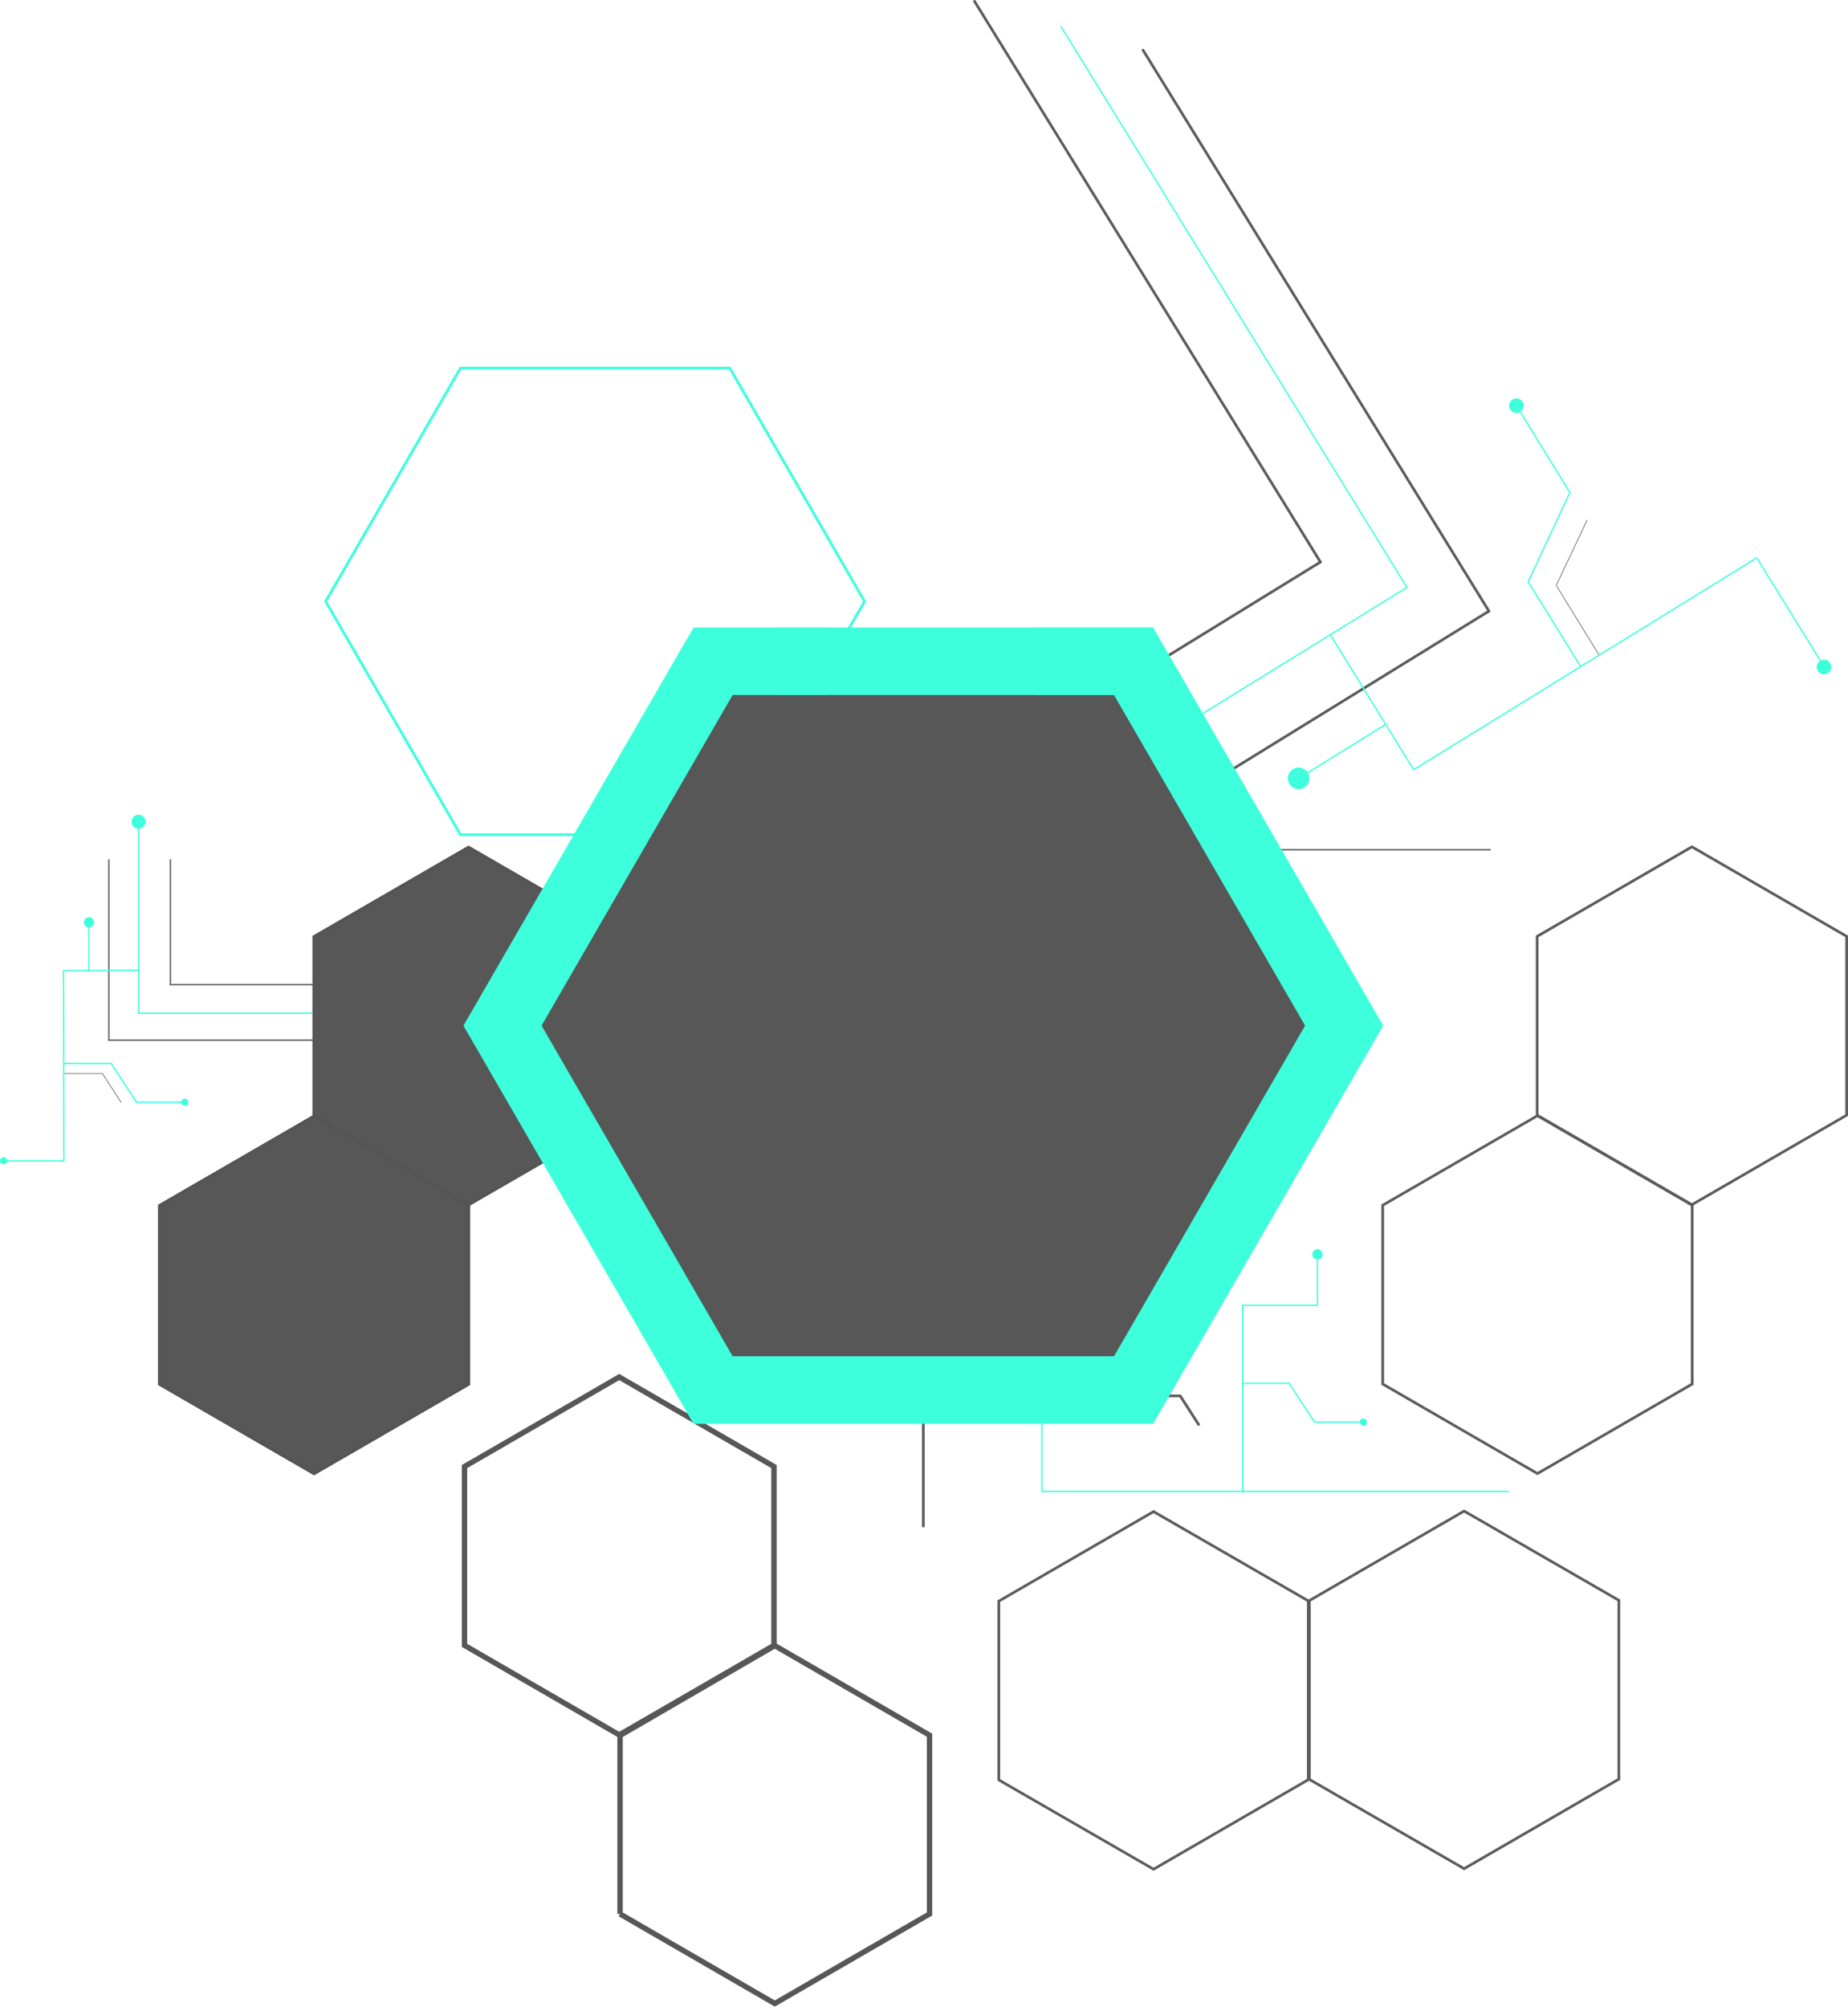 <?xml version="1.0" encoding="UTF-8"?>
<svg xmlns="http://www.w3.org/2000/svg" viewBox="0 0 685.5 744.05">
  <defs>
    <style>
      .cls-1, .cls-2, .cls-3, .cls-4, .cls-5, .cls-6, .cls-7, .cls-8, .cls-9, .cls-10, .cls-11, .cls-12 {
        fill: none;
      }

      .cls-1, .cls-2, .cls-3, .cls-4, .cls-5, .cls-6, .cls-7, .cls-11 {
        stroke-linecap: round;
      }

      .cls-1, .cls-3, .cls-6, .cls-7 {
        stroke-width: .5px;
      }

      .cls-1, .cls-6, .cls-7, .cls-8, .cls-10 {
        stroke: #0dffd3;
      }

      .cls-1, .cls-8, .cls-9, .cls-13, .cls-10, .cls-12 {
        stroke-miterlimit: 10;
      }

      .cls-2, .cls-3, .cls-4, .cls-5, .cls-9, .cls-11 {
        stroke: #333;
      }

      .cls-2, .cls-4, .cls-6 {
        stroke-linejoin: bevel;
      }

      .cls-3, .cls-5, .cls-7, .cls-11 {
        stroke-linejoin: round;
      }

      .cls-4, .cls-5 {
        stroke-width: .25px;
      }

      .cls-14 {
        opacity: .8;
      }

      .cls-15 {
        fill: #0dffd3;
      }

      .cls-13 {
        fill: #2d2d2d;
        stroke: #292929;
      }

      .cls-10 {
        stroke-width: 25px;
      }

      .cls-12 {
        stroke: #2d2d2d;
        stroke-width: 2px;
      }
    </style>
  </defs>
  <g id="Layer_1" data-name="Layer 1" class="cls-14">
    <g id="home-hex">
      <g id="lines">
        <g id="Group_11" data-name="Group 11">
          <line id="Line_1" data-name="Line 1" class="cls-5" x1="37.9" y1="398.09" x2="23.6" y2="398.09"/>
          <line id="Line_2" data-name="Line 2" class="cls-4" x1="44.9" y1="408.69" x2="38" y2="398.09"/>
        </g>
        <g id="Group_12" data-name="Group 12">
          <line id="Line_3" data-name="Line 3" class="cls-3" x1="178.4" y1="365.09" x2="63.2" y2="365.09"/>
          <line id="Line_4" data-name="Line 4" class="cls-3" x1="63.2" y1="365.09" x2="63.2" y2="318.79"/>
        </g>
        <g id="Group_13" data-name="Group 13">
          <line id="Line_5" data-name="Line 5" class="cls-3" x1="155.7" y1="385.69" x2="40.4" y2="385.69"/>
          <line id="Line_6" data-name="Line 6" class="cls-3" x1="40.4" y1="385.69" x2="40.4" y2="318.79"/>
        </g>
        <g id="Group_15" data-name="Group 15">
          <g id="Group_14" data-name="Group 14">
            <line id="Line_7" data-name="Line 7" class="cls-7" x1="166.7" y1="375.69" x2="51.4" y2="375.69"/>
            <line id="Line_8" data-name="Line 8" class="cls-7" x1="51.4" y1="375.69" x2="51.4" y2="305.29"/>
          </g>
          <circle id="Ellipse_15" data-name="Ellipse 15" class="cls-15" cx="51.4" cy="304.69" r="2.6"/>
          <circle id="Ellipse_16" data-name="Ellipse 16" class="cls-15" cx="33" cy="341.99" r="1.9"/>
          <circle id="Ellipse_17" data-name="Ellipse 17" class="cls-15" cx="68.5" cy="408.69" r="1.3"/>
          <circle id="Ellipse_18" data-name="Ellipse 18" class="cls-15" cx="1.3" cy="430.39" r="1.3"/>
        </g>
        <g id="Group_16" data-name="Group 16">
          <line id="Line_9" data-name="Line 9" class="cls-7" x1="51.4" y1="359.79" x2="23.6" y2="359.89"/>
          <line id="Line_10" data-name="Line 10" class="cls-7" x1="23.6" y1="359.89" x2="23.7" y2="430.39"/>
        </g>
        <line id="Line_11" data-name="Line 11" class="cls-7" x1="33" y1="342.79" x2="33" y2="359.89"/>
        <g id="Group_18" data-name="Group 18">
          <g id="Group_17" data-name="Group 17">
            <line id="Line_12" data-name="Line 12" class="cls-7" x1="41" y1="394.29" x2="23.9" y2="394.29"/>
            <line id="Line_13" data-name="Line 13" class="cls-6" x1="50.6" y1="408.59" x2="41.2" y2="394.29"/>
          </g>
          <line id="Line_14" data-name="Line 14" class="cls-7" x1="67.7" y1="408.69" x2="50.6" y2="408.69"/>
        </g>
        <line id="Line_15" data-name="Line 15" class="cls-1" x1="23.6" y1="430.49" x2="2.1" y2="430.49"/>
      </g>
      <g id="Layer_4" data-name="Layer 4">
        <g id="Group_19" data-name="Group 19">
          <line id="Line_16" data-name="Line 16" class="cls-5" x1="577.4" y1="217.3" x2="593.2" y2="242.9"/>
          <line id="Line_17" data-name="Line 17" class="cls-4" x1="588.7" y1="192.9" x2="577.3" y2="217"/>
        </g>
        <g id="Group_20" data-name="Group 20">
          <line id="Line_18" data-name="Line 18" class="cls-11" x1="361.5" y1=".5" x2="489.8" y2="208.4"/>
          <line id="Line_19" data-name="Line 19" class="cls-11" x1="489.8" y1="208.4" x2="406.2" y2="259.8"/>
        </g>
        <g id="Group_21" data-name="Group 21">
          <line id="Line_20" data-name="Line 20" class="cls-11" x1="424" y1="18.6" x2="552.3" y2="226.6"/>
          <line id="Line_21" data-name="Line 21" class="cls-11" x1="552.3" y1="226.6" x2="431.6" y2="301"/>
        </g>
        <g id="Group_23" data-name="Group 23">
          <g id="Group_22" data-name="Group 22">
            <line id="Line_22" data-name="Line 22" class="cls-7" x1="393.6" y1="9.9" x2="521.9" y2="217.8"/>
            <line id="Line_23" data-name="Line 23" class="cls-7" x1="521.9" y1="217.8" x2="394.9" y2="296.2"/>
          </g>
          <circle id="Ellipse_19" data-name="Ellipse 19" class="cls-15" cx="394" cy="296.8" r="5.4"/>
          <circle id="Ellipse_20" data-name="Ellipse 20" class="cls-15" cx="481.7" cy="288.6" r="4"/>
          <circle id="Ellipse_21" data-name="Ellipse 21" class="cls-15" cx="562.5" cy="150.4" r="2.7"/>
          <circle id="Ellipse_22" data-name="Ellipse 22" class="cls-15" cx="676.6" cy="247.3" r="2.7"/>
        </g>
        <g id="Group_24" data-name="Group 24">
          <line id="Line_24" data-name="Line 24" class="cls-7" x1="493.5" y1="235.4" x2="524.4" y2="285.4"/>
          <line id="Line_25" data-name="Line 25" class="cls-7" x1="524.4" y1="285.4" x2="651.4" y2="207"/>
        </g>
        <line id="Line_26" data-name="Line 26" class="cls-7" x1="483.2" y1="287.7" x2="514" y2="268.6"/>
        <g id="Group_26" data-name="Group 26">
          <g id="Group_25" data-name="Group 25">
            <line id="Line_27" data-name="Line 27" class="cls-7" x1="567" y1="215.9" x2="586.1" y2="246.8"/>
            <line id="Line_28" data-name="Line 28" class="cls-6" x1="582.3" y1="182.7" x2="566.9" y2="215.6"/>
          </g>
          <line id="Line_29" data-name="Line 29" class="cls-7" x1="563.3" y1="151.7" x2="582.3" y2="182.6"/>
        </g>
        <line id="Line_30" data-name="Line 30" class="cls-1" x1="651.7" y1="206.9" x2="675.7" y2="245.7"/>
      </g>
      <g id="Layer_5" data-name="Layer 5">
        <g id="Group_27" data-name="Group 27">
          <line id="Line_31" data-name="Line 31" class="cls-11" x1="437.7" y1="517.59" x2="423.4" y2="517.59"/>
          <line id="Line_32" data-name="Line 32" class="cls-2" x1="444.6" y1="528.19" x2="437.8" y2="517.59"/>
        </g>
        <g id="Group_28" data-name="Group 28">
          <line id="Line_33" data-name="Line 33" class="cls-3" x1="552.8" y1="315.09" x2="437.5" y2="315.09"/>
          <line id="Line_34" data-name="Line 34" class="cls-3" x1="437.5" y1="315.09" x2="437.5" y2="268.79"/>
        </g>
        <line id="Line_35" data-name="Line 35" class="cls-11" x1="342.5" y1="565.89" x2="342.5" y2="498.99"/>
        <g id="Group_30" data-name="Group 30">
          <g id="Group_29" data-name="Group 29">
            <line id="Line_36" data-name="Line 36" class="cls-7" x1="559.5" y1="552.99" x2="386.5" y2="552.99"/>
            <line id="Line_37" data-name="Line 37" class="cls-7" x1="386.5" y1="552.99" x2="386.5" y2="482.49"/>
          </g>
          <circle id="Ellipse_23" data-name="Ellipse 23" class="cls-15" cx="386.5" cy="481.99" r="2.6"/>
          <circle id="Ellipse_24" data-name="Ellipse 24" class="cls-15" cx="488.7" cy="465.09" r="1.9"/>
          <circle id="Ellipse_25" data-name="Ellipse 25" class="cls-15" cx="505.7" cy="527.29" r="1.3"/>
        </g>
        <g id="Group_31" data-name="Group 31">
          <line id="Line_38" data-name="Line 38" class="cls-7" x1="488.7" y1="483.99" x2="460.9" y2="483.99"/>
          <line id="Line_39" data-name="Line 39" class="cls-7" x1="460.9" y1="483.99" x2="460.9" y2="552.99"/>
        </g>
        <line id="Line_40" data-name="Line 40" class="cls-7" x1="488.7" y1="466.89" x2="488.7" y2="483.99"/>
        <g id="Group_33" data-name="Group 33">
          <g id="Group_32" data-name="Group 32">
            <line id="Line_41" data-name="Line 41" class="cls-7" x1="478" y1="512.89" x2="460.9" y2="512.89"/>
            <line id="Line_42" data-name="Line 42" class="cls-6" x1="487.6" y1="527.29" x2="478.2" y2="512.89"/>
          </g>
          <line id="Line_43" data-name="Line 43" class="cls-7" x1="504.8" y1="527.29" x2="487.7" y2="527.29"/>
        </g>
      </g>
      <g id="Layer_2" data-name="Layer 2">
        <g id="Group_34" data-name="Group 34">
          <g id="_lt_Radial_Repeat_gt_" data-name=" lt Radial Repeat gt ">
            <path id="Path_37" data-name="Path 37" class="cls-9" d="M627.7,513.19v-66.3l-57.4-33.2-57.4,33.2v66.3l57.4,33.2,57.4-33.2Z"/>
            <path id="Path_38" data-name="Path 38" class="cls-9" d="M685,413.49v-66.3l-57.4-33.2-57.4,33.2v66.3l57.4,33.2,57.4-33.2Z"/>
          </g>
          <g id="_lt_Radial_Repeat_gt_2" data-name=" lt Radial Repeat gt 2">
            <path id="Path_39" data-name="Path 39" class="cls-9" d="M427.9,693.09l57.4-33.2v-66.3l-57.4-33.1-57.4,33.2v66.3l57.4,33.1Z"/>
            <path id="Path_40" data-name="Path 40" class="cls-9" d="M543.1,692.89l57.4-33.2v-66.3l-57.4-33.1-57.4,33.2v66.3l57.4,33.1Z"/>
          </g>
          <g id="_lt_Radial_Repeat_gt_3" data-name=" lt Radial Repeat gt 3">
            <path id="Path_41" data-name="Path 41" class="cls-12" d="M172.3,610.09l57.4,33.2,57.4-33.2v-66.3l-57.4-33.2-57.4,33.2v66.3h0Z"/>
            <path id="Path_42" data-name="Path 42" class="cls-12" d="M230,709.69l57.4,33.2,57.4-33.2v-66.3l-57.4-33.2-57.4,33.3v66.2Z"/>
          </g>
          <g id="_lt_Radial_Repeat_gt_4" data-name=" lt Radial Repeat gt 4">
            <path id="Path_43" data-name="Path 43" class="cls-13" d="M116.4,347.29v66.3l57.4,33.2,57.4-33.2v-66.3l-57.4-33.2-57.4,33.2Z"/>
            <path id="Path_44" data-name="Path 44" class="cls-13" d="M59.1,446.99v66.3l57.4,33.2,57.4-33.2v-66.3l-57.4-33.2-57.4,33.2Z"/>
          </g>
        </g>
        <path id="Path_46" data-name="Path 46" class="cls-8" d="M270.7,136.49h-99.9l-50,86.5,50,86.5h99.9l50-86.5-50-86.5Z"/>
        <path id="Path_84" data-name="Path 84" class="cls-13" d="M198.9,381.69l71.8,124.4h143.6l71.8-124.4-71.8-124.4h-143.6l-71.8,124.4Z"/>
        <path id="Path_45" data-name="Path 45" class="cls-10" d="M420.5,245.19h-156l-78.1,135.1,78.1,135.1h156l78.1-135.1-78.1-135.1Z"/>
      </g>
    </g>
    <path id="Path_45-2" data-name="Path 45" class="cls-10" d="M264.5,245.21l-78.1,135.1,78.1,135.1h156l78.1-135.1-78.1-135.1h-36.6"/>
    <path id="Path_45-3" data-name="Path 45" class="cls-10" d="M306.9,245.21h-19.8"/>
  </g>
</svg>